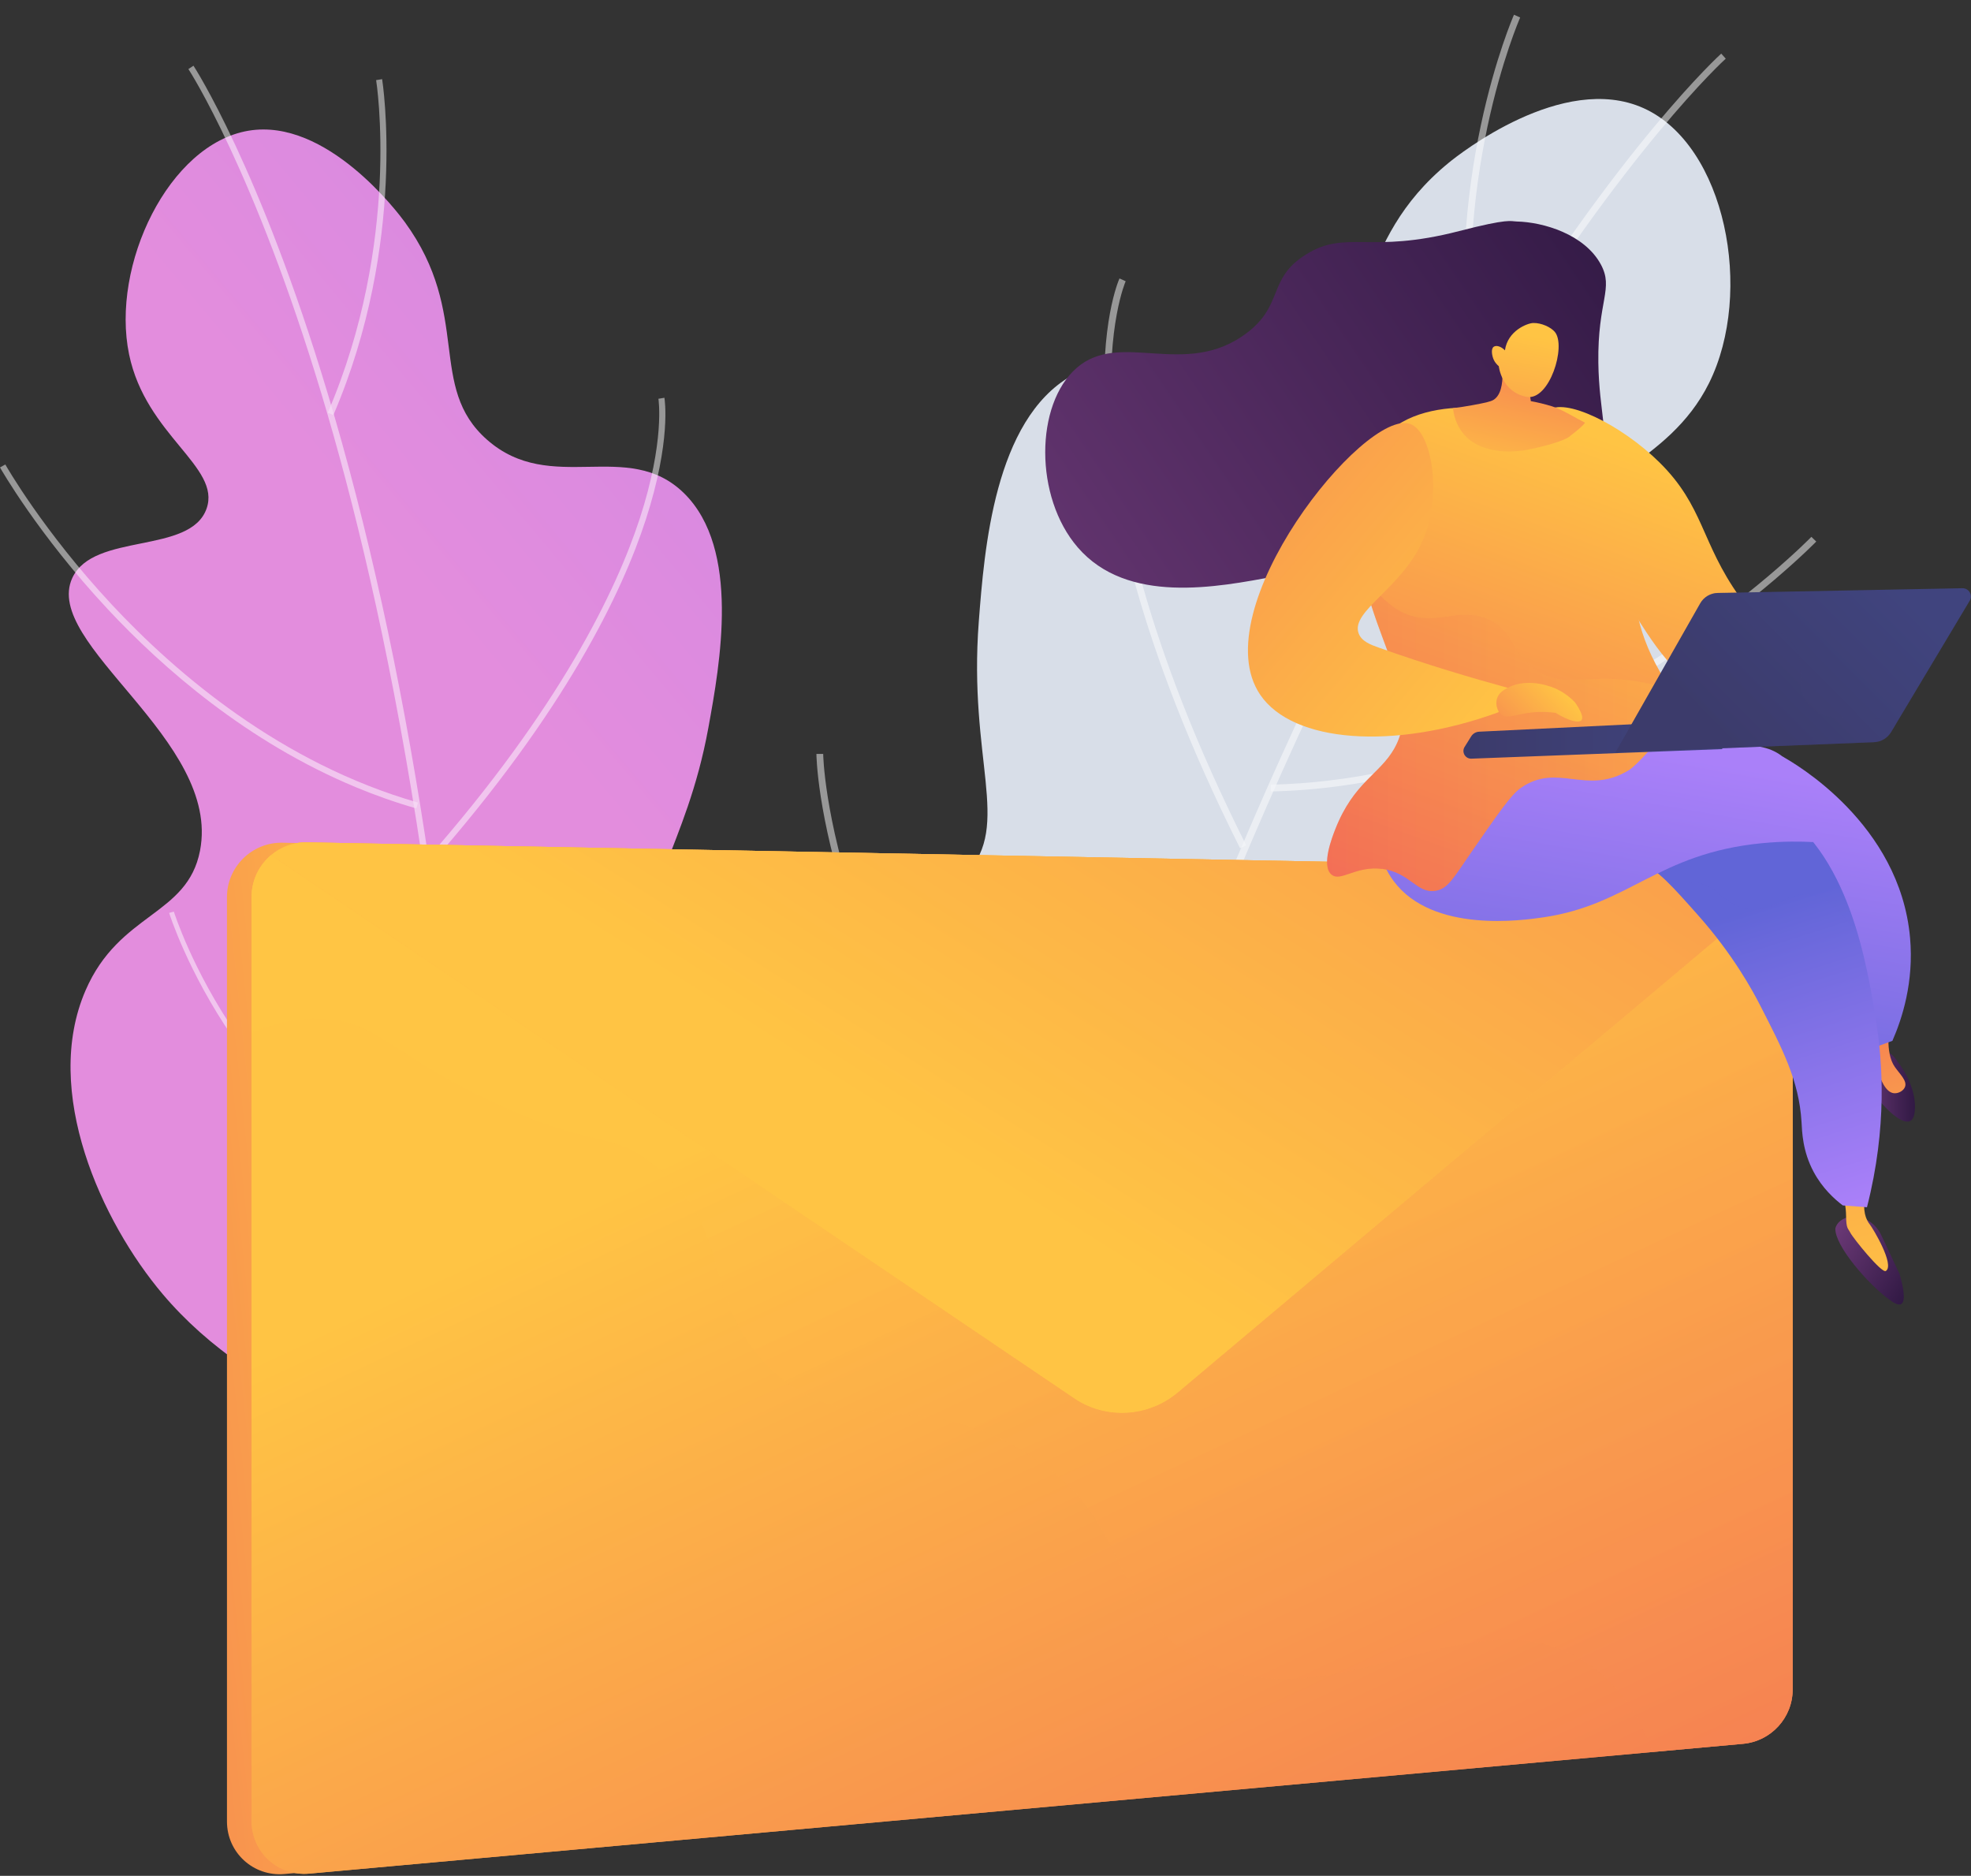 <svg width="330" height="314" viewBox="0 0 330 314" fill="none" xmlns="http://www.w3.org/2000/svg">
    <rect x="0" y="0" width="330" height="314" fill="#333333" stroke="none"/>
    <defs>
        <linearGradient id="paint0_linear" x1="83.261" y1="116.977" x2="387.176" y2="-137.82" gradientUnits="userSpaceOnUse">
            <stop offset="0.004" stop-color="#E38DDD"/>
            <stop offset="1" stop-color="#9571F6"/>
        </linearGradient>
        <linearGradient id="paint1_linear" x1="91.02" y1="225.775" x2="-15.591" y2="237.109" gradientUnits="userSpaceOnUse">
            <stop stop-color="#FFC444"/>
            <stop offset="0.996" stop-color="#F36F56"/>
        </linearGradient>
        <linearGradient id="paint2_linear" x1="147.86" y1="178.432" x2="238.432" y2="372.37" gradientUnits="userSpaceOnUse">
            <stop stop-color="#FFC444"/>
            <stop offset="0.996" stop-color="#F36F56"/>
        </linearGradient>
        <linearGradient id="paint3_linear" x1="168.937" y1="204.105" x2="174.711" y2="13.325" gradientUnits="userSpaceOnUse">
            <stop stop-color="#FFC444"/>
            <stop offset="0.996" stop-color="#F36F56"/>
        </linearGradient>
        <linearGradient id="paint4_linear" x1="147.858" y1="178.433" x2="238.43" y2="372.371" gradientUnits="userSpaceOnUse">
            <stop stop-color="#FFC444"/>
            <stop offset="0.996" stop-color="#F36F56"/>
        </linearGradient>
        <linearGradient id="paint5_linear" x1="146.116" y1="185.745" x2="281.578" y2="-29.708" gradientUnits="userSpaceOnUse">
            <stop stop-color="#FFC444"/>
            <stop offset="0.996" stop-color="#F36F56"/>
        </linearGradient>
        <linearGradient id="paint6_linear" x1="172.958" y1="166.71" x2="263.53" y2="360.649" gradientUnits="userSpaceOnUse">
            <stop stop-color="#FFC444"/>
            <stop offset="0.996" stop-color="#F36F56"/>
        </linearGradient>
        <linearGradient id="paint7_linear" x1="273.663" y1="34.203" x2="162.089" y2="109.988" gradientUnits="userSpaceOnUse">
            <stop stop-color="#311944"/>
            <stop offset="1" stop-color="#6B3976"/>
        </linearGradient>
        <linearGradient id="paint8_linear" x1="288.671" y1="80.73" x2="259.857" y2="159.838" gradientUnits="userSpaceOnUse">
            <stop stop-color="#FFC444"/>
            <stop offset="0.996" stop-color="#F36F56"/>
        </linearGradient>
        <linearGradient id="paint9_linear" x1="320.6" y1="214.981" x2="306.974" y2="205.861" gradientUnits="userSpaceOnUse">
            <stop stop-color="#311944"/>
            <stop offset="1" stop-color="#6B3976"/>
        </linearGradient>
        <linearGradient id="paint10_linear" x1="316.129" y1="218.619" x2="289.371" y2="138.347" gradientUnits="userSpaceOnUse">
            <stop stop-color="#FFC444"/>
            <stop offset="0.996" stop-color="#F36F56"/>
        </linearGradient>
        <linearGradient id="paint11_linear" x1="320.615" y1="181.757" x2="311.426" y2="181.757" gradientUnits="userSpaceOnUse">
            <stop stop-color="#311944"/>
            <stop offset="1" stop-color="#6B3976"/>
        </linearGradient>
        <linearGradient id="paint12_linear" x1="325.941" y1="206.99" x2="310.936" y2="161.973" gradientUnits="userSpaceOnUse">
            <stop stop-color="#FFC444"/>
            <stop offset="0.996" stop-color="#F36F56"/>
        </linearGradient>
        <linearGradient id="paint13_linear" x1="307.451" y1="131.147" x2="296.259" y2="195.853" gradientUnits="userSpaceOnUse">
            <stop stop-color="#AA80F9"/>
            <stop offset="0.996" stop-color="#6165D7"/>
        </linearGradient>
        <linearGradient id="paint14_linear" x1="291.645" y1="207.833" x2="275.731" y2="157.467" gradientUnits="userSpaceOnUse">
            <stop stop-color="#AA80F9"/>
            <stop offset="0.996" stop-color="#6165D7"/>
        </linearGradient>
        <linearGradient id="paint15_linear" x1="291.644" y1="207.834" x2="275.73" y2="157.468" gradientUnits="userSpaceOnUse">
            <stop stop-color="#AA80F9"/>
            <stop offset="0.996" stop-color="#6165D7"/>
        </linearGradient>
        <linearGradient id="paint16_linear" x1="269.25" y1="124.617" x2="258.084" y2="189.173" gradientUnits="userSpaceOnUse">
            <stop stop-color="#AA80F9"/>
            <stop offset="0.996" stop-color="#6165D7"/>
        </linearGradient>
        <linearGradient id="paint17_linear" x1="265.093" y1="72.141" x2="236.278" y2="151.25" gradientUnits="userSpaceOnUse">
            <stop stop-color="#FFC444"/>
            <stop offset="0.996" stop-color="#F36F56"/>
        </linearGradient>
        <linearGradient id="paint18_linear" x1="251.478" y1="82.458" x2="258.019" y2="52.772" gradientUnits="userSpaceOnUse">
            <stop stop-color="#FFC444"/>
            <stop offset="0.996" stop-color="#F36F56"/>
        </linearGradient>
        <linearGradient id="paint19_linear" x1="255.912" y1="56.008" x2="248.416" y2="94.62" gradientUnits="userSpaceOnUse">
            <stop stop-color="#FFC444"/>
            <stop offset="0.996" stop-color="#F36F56"/>
        </linearGradient>
        <linearGradient id="paint20_linear" x1="282.54" y1="122.539" x2="222.191" y2="122.539" gradientUnits="userSpaceOnUse">
            <stop stop-color="#FFC444"/>
            <stop offset="0.996" stop-color="#F36F56"/>
        </linearGradient>
        <linearGradient id="paint21_linear" x1="288.372" y1="123.773" x2="245.02" y2="123.773" gradientUnits="userSpaceOnUse">
            <stop stop-color="#40447E"/>
            <stop offset="0.996" stop-color="#3C3B6B"/>
        </linearGradient>
        <linearGradient id="paint22_linear" x1="316.096" y1="96.427" x2="287.673" y2="124.622" gradientUnits="userSpaceOnUse">
            <stop stop-color="#40447E"/>
            <stop offset="0.996" stop-color="#3C3B6B"/>
        </linearGradient>
        <linearGradient id="paint23_linear" x1="316.096" y1="96.427" x2="287.673" y2="124.622" gradientUnits="userSpaceOnUse">
            <stop stop-color="#40447E"/>
            <stop offset="0.996" stop-color="#3C3B6B"/>
        </linearGradient>
        <linearGradient id="paint24_linear" x1="252.956" y1="118.712" x2="160.226" y2="40.127" gradientUnits="userSpaceOnUse">
            <stop stop-color="#FFC444"/>
            <stop offset="0.996" stop-color="#F36F56"/>
        </linearGradient>
        <linearGradient id="paint25_linear" x1="261.223" y1="115.225" x2="246.812" y2="128.805" gradientUnits="userSpaceOnUse">
            <stop stop-color="#FFC444"/>
            <stop offset="0.996" stop-color="#F36F56"/>
        </linearGradient>
    </defs>
    <path d="M96.404 236.062C125.945 223.429 138.73 184.71 129.047 171.199C124.01 164.172 114.98 166.872 110.767 158.872C106.099 150.008 114.878 142.312 118.611 121.766C120.541 111.15 124.039 91.9 114.525 82.562C105.089 73.302 92.263 83.023 81.56 73.621C71.44 64.731 79.062 52.661 67.783 37.184C66.734 35.745 54.733 19.69 41.615 21.879C28.287 24.104 18.512 44.374 21.614 59.329C24.432 72.917 37.05 78.125 34.587 85.135C31.872 92.861 15.66 89.068 12.109 96.737C6.977 107.821 37.106 123.834 33.485 142.415C31.356 153.342 19.983 152.703 14.32 165.796C7.011 182.695 16.982 204.507 27.269 216.659C42.177 234.27 70.8 247.011 96.404 236.062Z" fill="url(#paint0_linear)"/>
<g opacity="0.7">
<path opacity="0.7" d="M79.462 250.217L80.48 250.192C79.504 210.772 76.372 173.674 71.169 139.927C67.007 112.923 61.517 87.992 54.853 65.824C43.497 28.049 32.502 11.166 32.393 11L31.543 11.561C31.652 11.727 42.585 28.528 53.899 66.188C64.343 100.949 77.255 161.094 79.462 250.217Z" fill="white"/>
<path opacity="0.7" d="M55.814 69.484C68.258 40.478 64.024 13.518 63.98 13.249L62.975 13.414C63.019 13.68 67.2 40.361 54.878 69.083L55.814 69.484Z" fill="white"/>
<path opacity="0.7" d="M72.013 144.75C94.727 118.937 104.184 99.102 108.117 87.007C112.401 73.833 111.291 66.872 111.241 66.582L110.237 66.753C110.249 66.822 111.35 73.829 107.113 86.8C103.198 98.786 93.798 118.451 71.248 144.077L72.013 144.75Z" fill="white"/>
<path opacity="0.7" d="M78.868 216.762C127.705 181.715 137.066 147.531 137.155 147.19L136.169 146.933C136.147 147.019 133.694 155.873 124.993 169.042C117.331 180.637 103.007 198.186 78.274 215.935L78.868 216.762Z" fill="white"/>
<path opacity="0.7" d="M59.561 131.767C62.816 133.122 66.199 134.322 69.709 135.328L69.989 134.348C47.054 127.779 29.485 112.739 18.786 101.278C7.188 88.854 0.949 77.857 0.888 77.748L-6.10352e-05 78.247C0.062 78.358 6.361 89.46 18.041 101.973C27.193 111.777 41.338 124.181 59.561 131.767Z" fill="white"/>
<path opacity="0.7" d="M73.233 201.772C74.653 202.333 76.113 202.854 77.615 203.332L77.877 202.591C58.82 196.539 46.575 183.268 39.659 173.2C32.159 162.283 29.138 152.689 29.108 152.594L28.319 152.814C28.349 152.911 31.405 162.615 38.97 173.627C45.413 183.005 56.439 195.138 73.233 201.772Z" fill="white"/>
</g>
<path d="M155.496 233.561C127.215 211.583 124.38 166.215 138.643 154.385C146.062 148.231 155.036 153.697 161.842 146.262C169.382 138.025 162.093 127.243 163.878 104.031C164.8 92.038 166.473 70.289 179.374 62.911C192.168 55.595 203.249 69.705 217.449 62.594C230.877 55.87 226.072 40.698 242.612 27.2C244.15 25.944 261.632 12.025 275.159 18.097C288.902 24.266 293.71 48.889 286.135 64.138C279.252 77.993 264.173 80.04 264.846 88.297C265.588 97.396 284.144 97.891 285.803 107.164C288.202 120.569 251.183 129.314 249.832 150.375C249.038 162.76 264.252 166.909 258.818 181.855C250.06 205.948 243.887 210.892 229.356 221.086C208.299 235.861 180.01 252.611 155.496 233.561Z" fill="#D8DEE8"/>
<g opacity="0.7">
<path opacity="0.7" d="M169.762 253.618L168.671 253.303C180.874 211.071 194.745 171.953 209.9 137.033C222.027 109.092 234.998 83.76 248.455 61.741C271.385 24.218 288.016 9.123 288.181 8.974L288.939 9.82C288.774 9.968 272.233 24.993 249.38 62.403C228.286 96.933 197.35 158.137 169.762 253.618Z" fill="white"/>
<path opacity="0.7" d="M246.383 65.415C241.168 30.617 253.36 2.743 253.483 2.465L254.52 2.927C254.398 3.202 242.342 30.79 247.506 65.247L246.383 65.415Z" fill="white"/>
<path opacity="0.7" d="M207.626 141.995C190.434 107.736 185.846 83.672 185.026 69.517C184.133 54.1 187.299 46.907 187.434 46.609L188.469 47.077C188.436 47.148 185.267 54.393 186.167 69.578C186.999 83.609 191.573 107.475 208.641 141.486L207.626 141.995Z" fill="white"/>
<path opacity="0.7" d="M179.866 217.71C137.116 166.105 136.69 126.595 136.691 126.202L137.826 126.204C137.826 126.302 137.967 136.543 143.625 153.205C148.607 167.876 159.09 190.851 180.74 216.986L179.866 217.71Z" fill="white"/>
<path opacity="0.7" d="M224.726 131.517C220.833 132.058 216.846 132.396 212.776 132.487L212.751 131.352C239.341 130.756 262.54 119.506 277.319 110.173C293.34 100.056 303.178 89.963 303.275 89.862L304.091 90.652C303.993 90.754 294.06 100.944 277.925 111.133C265.283 119.116 246.522 128.492 224.726 131.517Z" fill="white"/>
<path opacity="0.7" d="M189.888 202.972C188.211 203.211 186.503 203.391 184.761 203.507L184.7 202.568C206.783 201.088 223.712 189.203 234.027 179.492C245.211 168.962 251.235 158.665 251.294 158.562L252.072 159.05C252.011 159.154 245.919 169.569 234.637 180.191C225.028 189.237 209.73 200.152 189.888 202.972Z" fill="white"/>
</g>
<path d="M287.357 145.629L47.275 141.066C42.205 140.969 38 145.097 38 150.169V304.903C38 310.119 42.435 314.165 47.636 313.694L287.719 291.963C292.397 291.54 296.014 287.586 296.014 282.894V154.455C296.014 149.624 292.185 145.721 287.357 145.629Z" fill="url(#paint1_linear)"/>
<path d="M291.484 145.565L51.401 141.002C46.332 140.905 42.127 145.033 42.127 150.105V304.839C42.127 310.055 46.562 314.101 51.763 313.63L291.845 291.899C296.524 291.476 300.14 287.522 300.14 282.83V154.391C300.14 149.56 296.312 145.657 291.484 145.565Z" fill="url(#paint2_linear)"/>
<path d="M197.226 233.07L297.825 148.428C296.252 146.709 294.008 145.613 291.484 145.565L51.401 141.002C49.117 140.958 47.01 141.774 45.382 143.146L179.868 234.079C185.168 237.663 192.258 237.25 197.226 233.07Z" fill="url(#paint3_linear)"/>
<path d="M197.226 233.07C192.258 237.25 185.168 237.663 179.868 234.079L45.383 143.146C43.398 144.819 42.127 147.319 42.127 150.106V304.839C42.127 310.055 46.562 314.101 51.763 313.63L291.846 291.899C296.524 291.476 300.14 287.522 300.14 282.83V154.391C300.14 152.085 299.262 149.997 297.825 148.428L197.226 233.07Z" fill="url(#paint4_linear)"/>
<path d="M197.226 233.07L297.825 148.428C296.252 146.709 294.008 145.613 291.484 145.565L51.401 141.002C49.117 140.958 47.01 141.774 45.382 143.146L179.868 234.079C185.168 237.663 192.258 237.25 197.226 233.07Z" fill="url(#paint5_linear)"/>
<path opacity="0.37" d="M297.825 148.428L197.226 233.07C192.258 237.25 185.168 237.663 179.868 234.079L45.382 143.146C43.398 144.819 42.127 147.319 42.127 150.106V172.926C46.986 170.808 51.097 170.353 54.439 170.58C63.679 171.209 65.885 176.943 83.576 184.995C100.118 192.524 101.854 189.179 109.146 194.708C123.194 205.359 117.051 217.999 129.363 229.478C142.185 241.431 153.248 231.827 171.583 243.096C190.957 255.003 184.755 269.507 200.72 277.728C223.087 289.246 245.928 266.27 264.94 277.922C270.689 281.446 274.365 287.081 276.734 293.267L291.845 291.899C296.523 291.476 300.14 287.522 300.14 282.83V154.391C300.14 152.085 299.262 149.997 297.825 148.428Z" fill="url(#paint6_linear)"/>
<path d="M267.533 74.514C269.632 73.153 267.72 69.195 267.607 60.691C267.468 50.271 270.236 48.33 268.013 44.242C265.295 39.243 258.453 37.174 253.919 37.076C252.92 37.055 252.686 36.509 244.31 38.678C229.22 42.586 225.442 38.397 218.684 42.582C212.155 46.625 215.014 51.053 208.674 55.795C198.397 63.481 187.59 55.172 180.245 61.601C173.298 67.682 173.138 83.176 180.446 91.631C188.73 101.217 203.667 98.337 213.679 96.436C215.785 96.036 226.425 93.802 237.503 85.626C243.631 81.102 247.839 76.271 250.516 72.712C251.145 72.005 252.125 71.149 253.419 71.011C254.973 70.845 256.221 71.795 256.823 72.212C259.981 74.399 265.471 75.851 267.533 74.514Z" fill="url(#paint7_linear)"/>
<path d="M259.1 68.803C261.798 66.345 271.429 71.083 277.812 77.373C285.31 84.762 284.734 90.753 291.278 99.932C294.531 104.496 300.108 110.64 309.99 116.021C309.29 117.77 308.591 119.519 307.891 121.268C303.113 121.555 293.733 121.386 284.982 115.672C278.903 111.702 275.775 106.443 269.767 96.085C263.738 85.69 255.726 71.877 259.1 68.803Z" fill="url(#paint8_linear)"/>
<path d="M318.043 213.265L314.974 206.744C314.538 205.818 313.858 205.028 313.007 204.458L311.488 203.442C311.488 203.442 307.855 203.345 307.29 205.628C307.168 208.528 312.803 215.006 316.367 217.579C316.958 218.006 317.802 218.575 318.314 218.282C319.182 217.786 318.573 215.119 318.043 213.265Z" fill="url(#paint9_linear)"/>
<path d="M312.276 199.897C311.792 202.693 312.404 204.151 313.063 204.968C313.527 205.543 317.29 211.748 315.744 212.75C315.047 213.202 310.265 207.265 309.802 206.355C309.382 205.532 309.109 205.726 309.084 203.481C309.068 202.004 308.768 200.814 308.531 200.07C309.78 200.012 311.028 199.954 312.276 199.897Z" fill="url(#paint10_linear)"/>
<path d="M317.711 177.732C317.711 177.732 321.107 181.785 320.554 186.228C320.002 190.671 314.053 184.176 313.224 181.98C312.395 179.785 311.426 176.657 311.426 176.657C311.426 176.657 315.597 174.062 317.711 177.732Z" fill="url(#paint11_linear)"/>
<path d="M316.415 171.391C316.415 171.391 315.493 176.112 317.251 178.605C318.126 179.846 319.307 180.898 318.96 181.909C318.727 182.586 317.844 183.072 317.095 182.996C315.662 182.849 314.868 180.652 314.308 179.103C313.48 176.814 313.019 171.917 313.019 171.917L316.415 171.391Z" fill="url(#paint12_linear)"/>
<path d="M313.707 175.371C314.752 174.991 315.797 174.61 316.841 174.229C318.471 170.507 320.46 164.394 319.796 156.963C318.087 137.853 300.413 127.726 298.449 126.643C293.634 129.059 288.756 132.467 288.579 136.764C288.358 142.158 295.706 145.009 302.613 152.897C306.76 157.631 311.19 164.686 313.707 175.371Z" fill="url(#paint13_linear)"/>
<path d="M312.582 202.082C316.033 188.6 315.151 177.598 314.156 171.26C312.651 161.68 309.59 142.194 296.58 134.928C293.739 133.341 289.678 131.92 284.728 127.509C280.594 123.825 277.967 119.951 276.381 117.221C258.982 112.117 242.934 114.186 235.852 123.517C235.034 124.595 232.986 126.934 232.589 130.383C231.695 138.163 239.34 147.531 247.919 149.487C258.822 151.973 265.148 140.778 274.807 144.503C277.509 145.545 279.8 148.127 284.382 153.29C290.211 159.86 293.487 165.921 294.727 168.347C298.418 175.569 301.217 180.901 301.625 187.811C301.72 189.42 301.777 192.673 303.663 196.18C305.11 198.873 307.072 200.668 308.531 201.777C309.882 201.878 311.232 201.981 312.582 202.082Z" fill="url(#paint14_linear)"/>
<path opacity="0.3" d="M232.59 130.382C232.986 126.934 235.034 124.595 235.853 123.517C242.934 114.186 258.982 112.117 276.381 117.221C277.967 119.951 280.594 123.825 284.728 127.509C289.678 131.92 293.739 133.341 296.58 134.928C304.524 139.365 308.755 148.357 311.191 156.869C307.577 151.265 304.483 149.775 302.089 149.749C298.662 149.711 297.131 152.641 293.039 152.241C288.665 151.813 287.665 148.197 284.12 147.782C283.059 147.657 281.753 147.821 280.185 148.656C278.092 146.465 276.532 145.167 274.808 144.503C265.148 140.778 258.823 151.973 247.919 149.487C239.341 147.531 231.695 138.163 232.59 130.382Z" fill="url(#paint15_linear)"/>
<path d="M303.567 140.958C301.597 140.854 298.565 140.793 294.907 141.154C277.546 142.87 272.76 151.458 258.412 153.553C255.018 154.049 239.906 156.256 233.36 147.519C228.661 141.247 229.372 130.44 234.512 126.189C236.688 124.39 238.841 124.44 252.772 124.566C258.019 124.614 263.265 124.631 268.512 124.698C290.719 124.981 294.967 123.443 299.007 127.116C300.892 128.829 303.649 132.51 303.567 140.958Z" fill="url(#paint16_linear)"/>
<path d="M256.684 69.704C256.684 69.704 239.154 64.592 231.434 73.332C230.017 74.936 228.896 77.046 228.081 81.119C223.925 101.873 239.643 114.339 233.45 125.289C230.991 129.637 226.66 130.947 223.582 138.761C223.061 140.084 221.177 144.869 222.906 146.376C224.429 147.704 226.934 144.901 231.383 145.442C236.095 146.016 237.196 149.635 240.366 149.108C242.433 148.764 243.324 147 246.369 142.6C250.778 136.231 252.982 133.046 254.562 131.929C260.796 127.523 265.615 133.269 272.724 128.906C275.298 127.327 284.834 115.048 282.028 118.421C275.351 110.09 273.799 103.217 273.639 98.438C273.464 93.199 274.975 90.818 273.639 84.624C273.639 84.624 272.15 77.714 266.775 71.78C266.003 70.928 265.083 70.041 256.684 69.704Z" fill="url(#paint17_linear)"/>
<path d="M251.055 58.334C251.293 59.444 252.501 65.395 250.066 66.926C249.538 67.258 248.524 67.449 246.496 67.829C245.168 68.078 244.053 68.23 243.268 68.324C243.381 69.322 243.717 70.947 244.869 72.424C248.097 76.566 254.571 75.495 255.494 75.326C258.75 74.733 261.955 73.727 262.729 73.112C263.907 72.176 264.833 71.474 265.381 70.76C264.121 70.151 261.577 68.545 259.87 68.019C258.594 67.627 257.396 67.347 256.306 67.146C256.127 65.996 255.948 64.847 255.769 63.697C254.198 61.909 252.627 60.122 251.055 58.334Z" fill="url(#paint18_linear)"/>
<path d="M250.941 61.301C250.941 61.301 251.381 65.662 255.621 66.431C259.417 67.119 262.275 57.946 260.332 55.573C259.684 54.781 258.084 54.028 256.697 54.068C255.722 54.096 252.427 55.351 251.967 58.648C251.311 57.956 250.494 57.758 250.09 58.047C249.579 58.415 249.853 59.482 249.915 59.724C250.131 60.562 250.678 61.082 250.941 61.301Z" fill="url(#paint19_linear)"/>
<path opacity="0.3" d="M282.029 118.421C281.225 117.419 280.5 116.439 279.838 115.48C276.155 114.246 272.969 113.786 270.399 113.662C264.601 113.38 261.426 114.745 257.48 112.37C253 109.674 253.793 105.932 249.47 103.843C244.92 101.645 241.703 104.129 237.326 103.327C234.683 102.842 231.463 101.074 228.177 95.918C230.693 108.333 238.011 117.225 233.45 125.289C230.991 129.637 226.66 130.947 223.582 138.761C223.061 140.084 221.176 144.869 222.906 146.377C224.429 147.705 226.934 144.901 231.383 145.443C236.095 146.016 237.196 149.636 240.366 149.108C242.433 148.765 243.324 147 246.369 142.6C250.777 136.231 252.982 133.046 254.562 131.929C260.796 127.523 265.615 133.269 272.724 128.906C275.298 127.327 284.834 115.048 282.029 118.421Z" fill="url(#paint20_linear)"/>
<path d="M287.311 120.551L247.648 122.481C247.102 122.508 246.604 122.801 246.315 123.264L245.217 125.026C244.671 125.903 245.327 127.034 246.36 126.994L288.372 125.394L287.311 120.551Z" fill="url(#paint21_linear)"/>
<path d="M328.564 98.464L287.587 99.258C286.375 99.282 285.265 99.942 284.666 100.996L270.476 125.962L313.752 124.238C314.94 124.19 316.024 123.547 316.634 122.527L329.781 100.564C330.341 99.629 329.654 98.443 328.564 98.464Z" fill="url(#paint22_linear)"/>
<path opacity="0.3" d="M284.665 100.997C285.265 99.942 286.375 99.282 287.587 99.258L288.485 99.241C288.619 100.564 289.025 101.773 289.835 102.75C292.361 105.8 296.559 103.919 299.688 107.147C303.125 110.692 299.95 114.913 303.023 118.212C306.257 121.686 311.488 118.858 317.5 121.08L316.634 122.527C316.024 123.547 314.94 124.19 313.752 124.237L270.476 125.962L284.665 100.997Z" fill="url(#paint23_linear)"/>
<path d="M250.88 119.226C251.396 117.863 251.912 116.5 252.428 115.136C246.723 113.572 238.832 111.26 230.738 108.368C229.47 107.915 227.964 107.354 227.471 106.02C226.087 102.279 234.885 98.401 238.306 90.231C241.469 82.675 239.728 72.189 236.057 70.95C228.417 68.372 201.327 102.093 211.002 116.309C216.471 124.344 233.333 125.624 250.88 119.226Z" fill="url(#paint24_linear)"/>
<path d="M252.428 115.136C256.01 113.233 260.298 115.184 260.574 115.314C261.361 115.686 262.507 116.348 263.664 117.53C263.795 117.708 265.349 119.861 264.783 120.551C264.329 121.104 262.572 120.646 260.46 119.332C259.575 119.208 258.257 119.094 256.679 119.24C253.779 119.507 252.451 120.423 251.399 119.633C250.628 119.054 250.366 117.83 250.643 116.92C250.941 115.943 251.822 115.458 252.428 115.136Z" fill="url(#paint25_linear)"/>

</svg>
